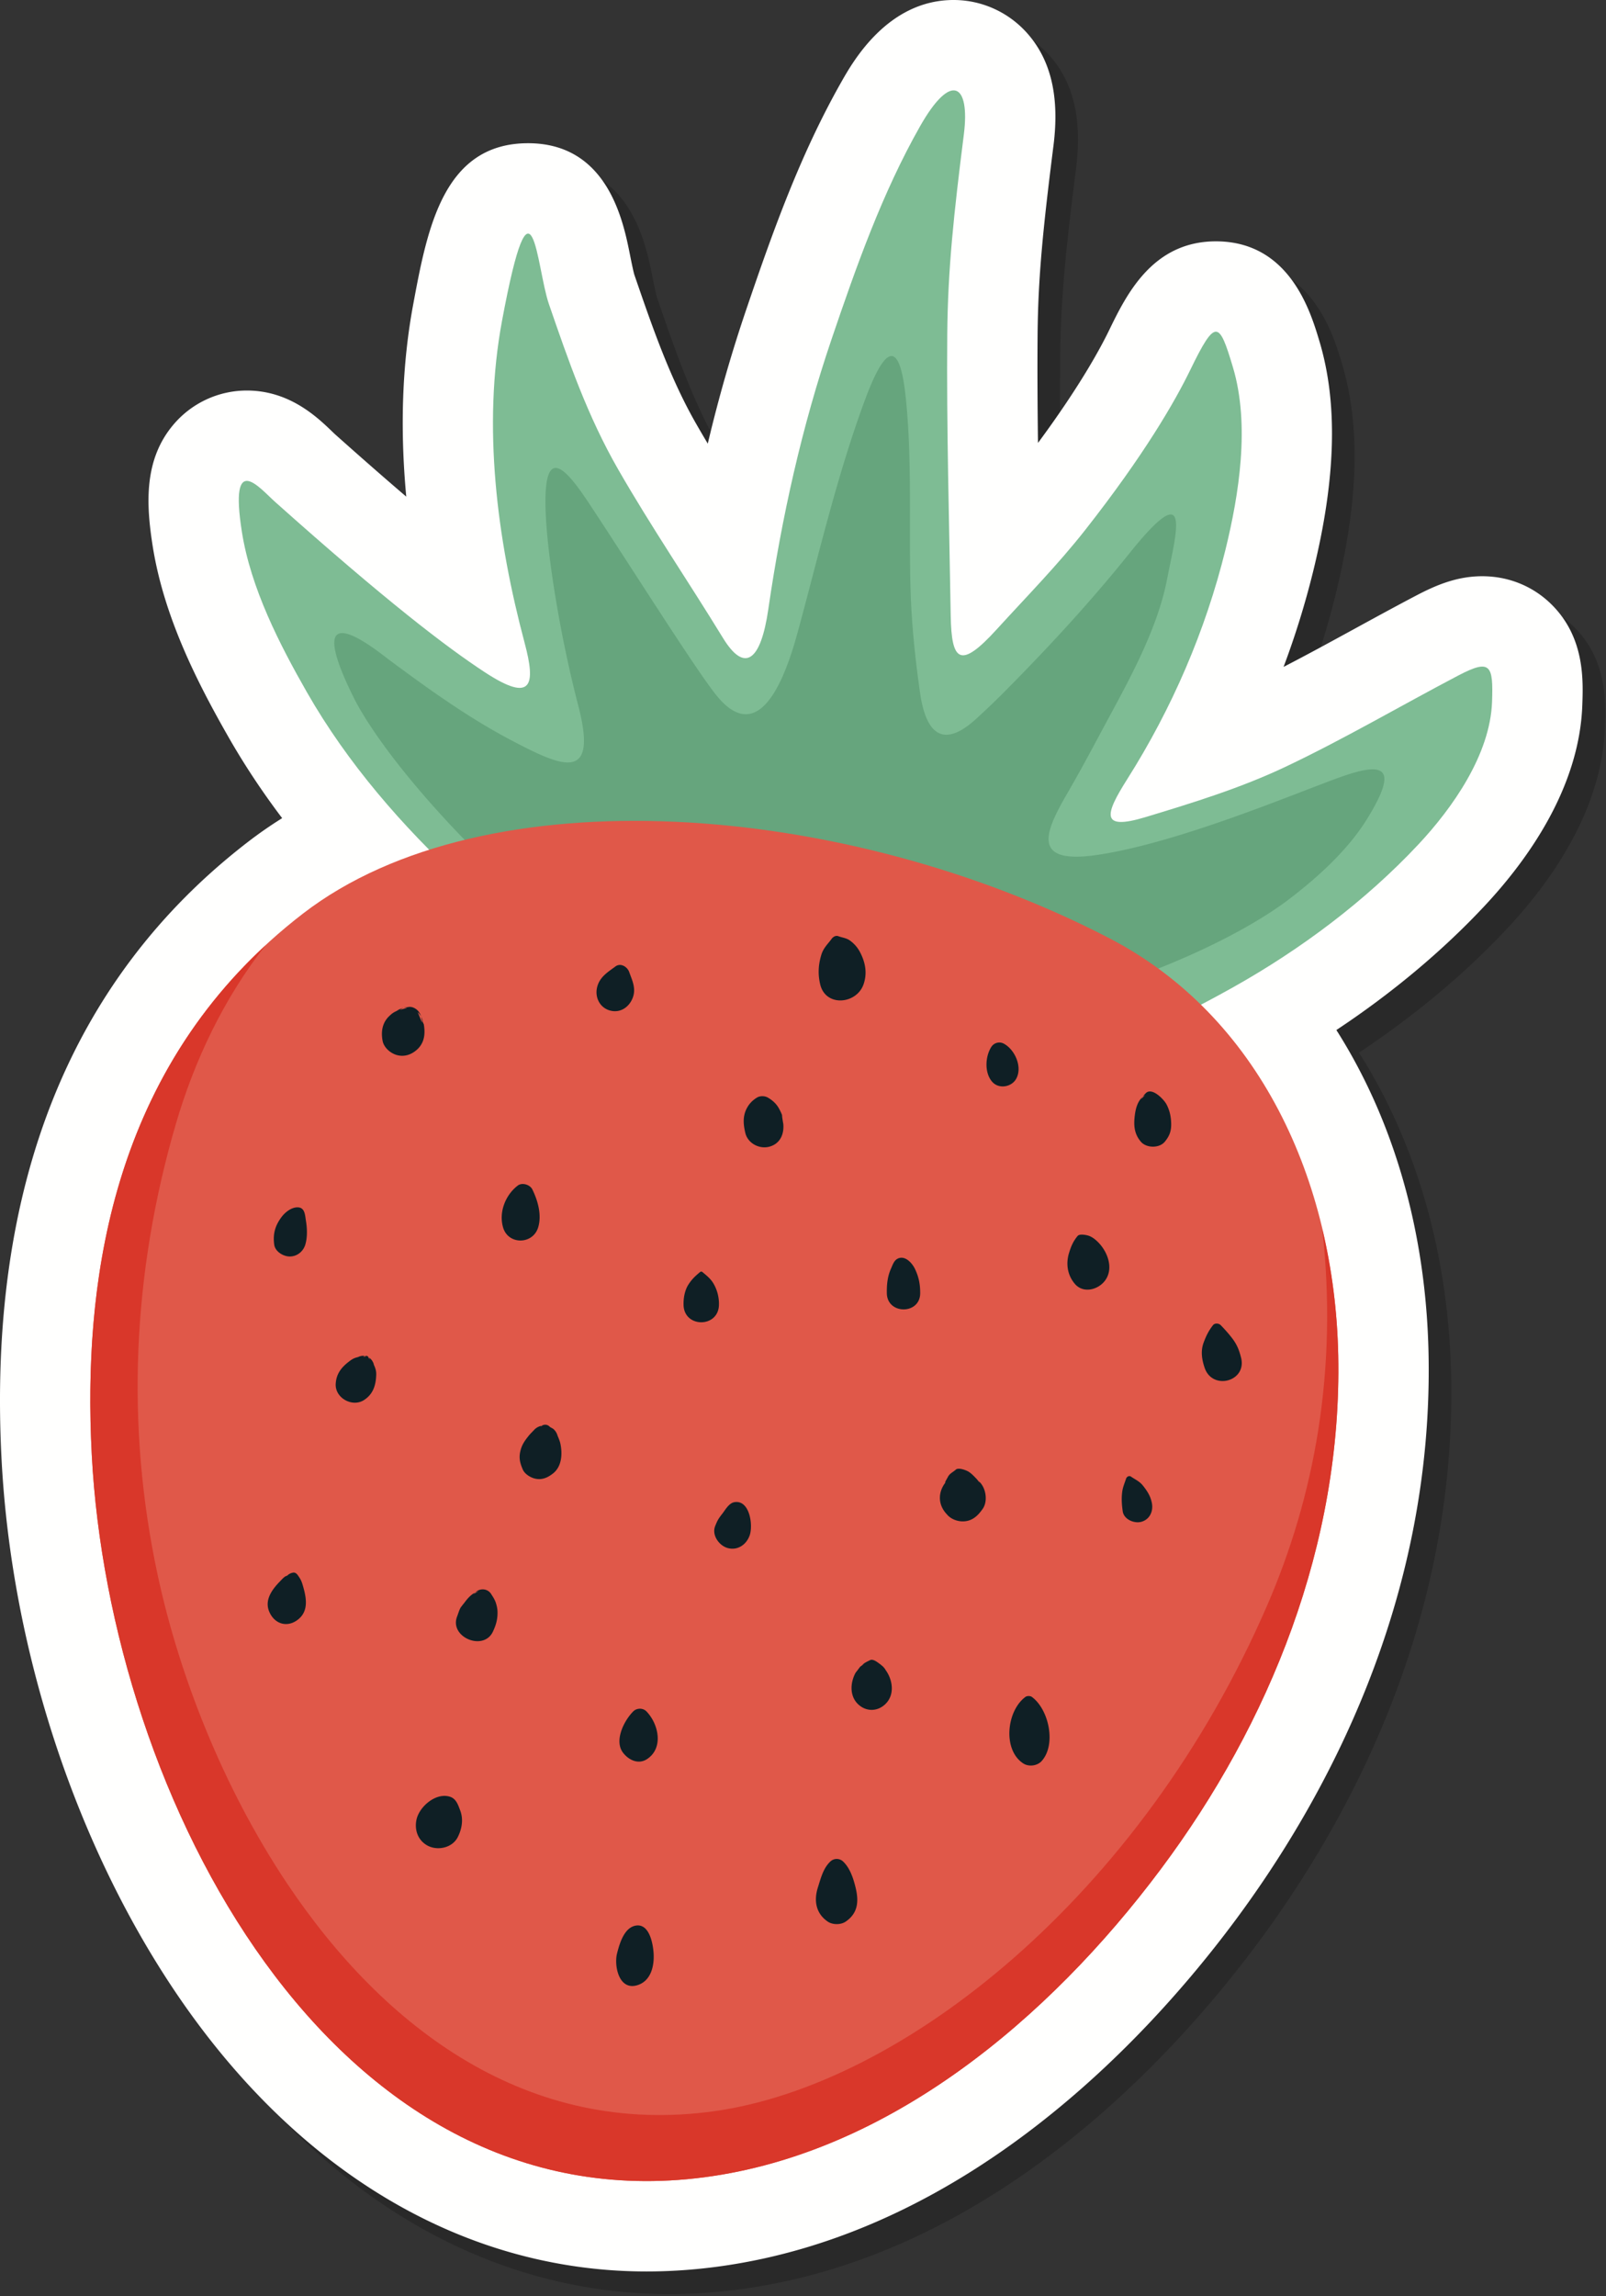 <svg width="569" height="813" xmlns="http://www.w3.org/2000/svg"><rect width="100%" height="100%" fill="#333333" stroke="none"/><title>Group</title><g fill="none" fill-rule="evenodd"><path d="M8.559 524.813c3.484 66.515 25.718 134.914 61 187.656 43.066 64.379 102.562 99.836 167.531 99.836h.004c8.101 0 16.386-.551 24.633-1.633 88.945-11.684 152.921-81.219 183.14-121.625 32.606-43.586 71.086-113.984 69.262-201.832-.899-43.035-12.285-82.461-32.656-114.488 19.718-13.067 37.597-28 52.488-43.922 15.238-16.274 33.625-41.836 34.652-71.168.313-8.77.832-23.449-10.332-35.016-6.582-6.824-15.508-10.582-25.129-10.582-9.066 0-16.558 3.266-23.332 6.809-7.394 3.879-14.73 7.886-22.062 11.894-8.543 4.668-16.778 9.168-24.988 13.399a301.205 301.205 0 0 0 10.496-33.887c8.07-32.82 8.793-59.441 2.218-81.379-3.168-10.598-10.593-35.414-36.695-35.414-22.519 0-31.754 18.992-37.863 31.555-3.293 6.773-10.653 20.203-25.168 39.828-.168-12.758-.246-25.555-.141-38.188.168-20.496 1.949-37.961 5.629-67.086 2.176-17.211-.844-30.203-9.23-39.715-6.641-7.531-16.168-11.851-26.141-11.851-23.316 0-35.676 21.773-39.734 28.934-14.567 25.667-24.286 52.843-33.77 80.75-5.203 15.3-9.719 31.027-13.605 47.406a475.943 475.943 0 0 1-4.012-6.848c-9.395-16.355-15.527-34.16-21.988-52.91-.387-1.234-1.145-5.012-1.594-7.266-2.356-11.777-7.875-39.351-36.067-39.351-30.066 0-35.714 30.312-40.703 57.066-3.91 21.004-4.726 43.762-2.464 68.07-7.692-6.57-16.071-13.902-25.165-22.019-.355-.316-.738-.695-1.144-1.086-5.266-5.055-15.066-14.461-30.16-14.461a34.042 34.042 0 0 0-25.899 11.934c-10.57 12.355-9.847 27.965-7.492 43.011 3.961 25.188 15.809 48.383 26.875 67.75 5.578 9.758 11.887 19.293 19.016 28.719a151.697 151.697 0 0 0-12.071 8.379c-63 48.484-92.386 122.074-87.339 218.731" fill-opacity=".2" fill="#000"/><path d="M550.277 214.617c-6.582-6.824-15.507-10.582-25.129-10.582-9.066 0-16.558 3.266-23.332 6.809-7.394 3.879-14.73 7.886-22.062 11.894-8.543 4.668-16.777 9.168-24.988 13.399a301.205 301.205 0 0 0 10.496-33.887c8.07-32.82 8.793-59.441 2.218-81.379-3.167-10.598-10.593-35.414-36.695-35.414-22.519 0-31.754 18.992-37.863 31.555-3.293 6.773-10.652 20.203-25.168 39.828-.168-12.758-.246-25.555-.141-38.188.168-20.496 1.95-37.961 5.629-67.086 2.176-17.211-.844-30.203-9.23-39.714C357.371 4.32 347.844 0 337.871 0c-23.316 0-35.676 21.773-39.734 28.934-14.567 25.668-24.285 52.843-33.77 80.75-5.203 15.3-9.719 31.027-13.605 47.406a475.943 475.943 0 0 1-4.012-6.848c-9.395-16.355-15.527-34.16-21.988-52.91-.387-1.234-1.145-5.012-1.594-7.266-2.355-11.777-7.875-39.351-36.066-39.351-30.067 0-35.715 30.312-40.704 57.066-3.91 21.004-4.726 43.762-2.464 68.071-7.692-6.571-16.071-13.903-25.164-22.02-.356-.316-.739-.695-1.145-1.086-5.266-5.055-15.066-14.461-30.16-14.461a34.042 34.042 0 0 0-25.899 11.934c-10.57 12.355-9.847 27.965-7.492 43.011 3.961 25.188 15.809 48.383 26.875 67.75 5.578 9.758 11.887 19.293 19.016 28.719a151.679 151.679 0 0 0-12.07 8.379c-63 48.485-92.387 122.074-87.34 218.731 3.484 66.515 25.718 134.914 61 187.656 43.066 64.379 102.562 99.836 167.531 99.836h.004c8.101 0 16.387-.551 24.633-1.633 88.945-11.684 152.922-81.219 183.14-121.625 32.606-43.586 71.086-113.984 69.262-201.832-.898-43.035-12.285-82.461-32.656-114.488 19.719-13.067 37.597-28 52.488-43.922 15.238-16.274 33.625-41.836 34.652-71.168.313-8.77.832-23.449-10.332-35.016" fill="#FFFFFE"/><path d="M516.68 239.184c-20.371 10.683-40.266 22.375-61.024 32.234-15.996 7.594-32.898 12.801-49.828 17.922-16.183 4.883-14.312-1.027-6.433-13.473 15.828-25.012 27.718-52.527 34.793-81.258 4.8-19.527 8.73-44.23 2.636-64.566-4.879-16.309-6.109-17.574-15.125.969-5.402 11.105-16.25 29.984-37.23 56.668-9.754 12.398-20.77 23.582-31.348 35.187-12.883 14.133-16.023 11.496-16.289-4.961-.531-33.176-1.496-66.312-1.219-99.519.192-23.086 2.356-42.918 5.883-70.828 2.246-17.786-4.43-22.395-15.527-2.836-13.391 23.601-22.617 49.699-31.305 75.257-10.586 31.149-17.73 63.266-22.461 95.79-2.613 17.984-8.23 22.925-16.09 10.074-12.226-19.973-25.441-39.344-37.109-59.66-10.883-18.942-17.641-38.528-24.531-58.536-4.485-13.031-5.801-52.019-16.614 5.989-6.937 37.269-1.832 77.07 8.028 114.054 3.984 14.922 2.691 21.321-14.043 10.387-13.637-8.91-35.16-25.363-74.375-60.363-5.551-4.949-16.305-18.324-11.781 10.543 3.152 20.047 13.421 40 23.046 56.844 14.422 25.234 33.817 47.445 55.043 67.132 21.657 20.094 46.399 36.586 72.328 50.598 55.477 29.953 114.254 24.152 157.032 7.691 15.199-5.847 29.89-13.168 43.906-21.027 23.867-13.387 46.832-30.551 65.555-50.566 11.961-12.774 25.375-31.715 26.031-50.434.465-13.066-.531-15.285-11.949-9.312" fill="#7EBC94"/><path d="M474.902 275.16c-15.683 5.598-57.129 23.274-86.164 27.559-23.633 3.484-18.562-8.102-10.519-21.93 4.242-7.301 8.207-14.691 12.058-21.902 8.301-15.532 19.618-34.946 23.239-53.91 2.863-15.028 9.57-37.668-13.328-9.094-13.813 17.222-28.704 33.344-44.434 49.18a280.258 280.258 0 0 1-9.852 9.425c-10.808 9.891-17.652 6.891-19.953-9.312-1.609-11.332-2.847-22.77-3.281-34.508-.777-21.203.531-44.75-1.473-66.902-1.035-11.45-3.625-32.172-14.746-2.157-9.679 26.121-16.281 54.36-23.32 80.375-3.004 11.102-12.164 44.633-28.891 24.735-6.82-8.11-30.859-46.317-45.672-68.68-8.433-12.73-16.902-22.367-15.062 6.691.898 14.079 4.84 39.985 11.398 65.227 7.129 27.453-5.839 21.563-23.554 12.277-15.43-8.097-29.489-18.218-43.368-28.515-3.906-2.895-32.226-26.301-12.804 13.015 7.918 16.032 33.785 49.696 78.562 86.485 76.789 63.082 211.93 16.758 253.469-15.192 9.434-7.257 20.199-16.847 27.035-27.871 11.531-18.601 6.293-20.578-9.34-14.996" fill="#66A57D"/><path d="M474.133 479.879c-1.293-62.004-28.035-120.164-81.188-147.711-93.617-48.516-220.98-58.395-285.535-8.73-66.531 51.203-78.277 126.984-74.898 191.695 6.336 120.937 84.945 273.148 217.043 255.808 65.332-8.582 121.906-55.875 161.683-109.066 38.692-51.723 64.282-115.242 62.895-181.996" fill="#E05849"/><path d="M468.48 435.223c5.602 50.23-2.843 94.73-19.515 133.207-44.719 103.23-129.184 169.781-195.875 179.113-65.961 9.23-117.008-29.242-151.371-80.621-22.715-33.969-38.137-73.574-45.758-108.774-11.559-53.371-8.988-107.511 6.234-159.796 6.664-22.899 17.133-44.86 31.875-63.625-54.754 50.644-64.699 120.293-61.558 180.406 6.336 120.937 84.945 273.148 217.043 255.808 65.332-8.582 121.906-55.875 161.683-109.066 38.692-51.723 64.282-115.242 62.895-181.996-.317-15.262-2.227-30.27-5.653-44.656" fill="#D9372A"/><path d="M308.227 587.852c-.934.484-1.957.902-2.704 1.675.805-.539.551-.324-.761.637-.297.387-.598.774-.899 1.164.653-.808.41-.488-.726.961-1.93 3.52-2.203 8.352 1.004 11.27 2.761 2.519 6.605 2.519 9.367 0 3.73-3.399 2.797-9.039-.024-12.602.098.125.2.246.301.371a5.795 5.795 0 0 0-2.062-2.062c1.16.742-.453-.407-.828-.672-.68-.477-1.821-1.188-2.668-.742M338.629 520.391c-.969.89-2.149 1.316-2.781 2.566-.227.449-1.805 3.051-.539 1.566-2.985 3.497-3.164 8.032 0 11.508.132.145.265.289.398.438 1.324 1.457 3.457 2.234 5.395 2.234 2.918 0 4.929-1.551 6.582-3.777l.402-.543c2.039-2.738 1.258-7.684-1.27-9.86.094.188.184.375.278.563a11.152 11.152 0 0 0-1.551-1.898c-.715-.747-1.574-1.606-2.461-2.125-.894-.524-3.535-1.524-4.453-.672M191.508 505.117c.746-.32.746-.379.004-.183a4.921 4.921 0 0 0-2.16 1.261c-.676.746-1.426 1.426-2.051 2.211-1.281 1.617-2.293 2.985-2.84 5.02-.715 2.644-.293 4.484.769 6.933.665 1.528 2.54 2.711 4.071 3.133 2.566.703 4.652-.203 6.629-1.754 3.097-2.425 3.355-6.797 2.656-10.351-.203-1.055-.629-2.039-1.043-3.028a4.887 4.887 0 0 0-1.258-2.164c-.582-.578-1.094-.597-1.594-1.078-.957-.922-2.211-.777-3.183 0M268.09 388.699c-1.508.953-2.649 2.117-3.492 3.715-1.504 2.832-1.25 5.738-.532 8.758.879 3.68 4.993 5.824 8.543 4.848 4.008-1.102 5.364-4.793 4.852-8.543.246 1.789-.707-3.883-.25-2.219-.246-.891-.805-1.996-1.277-2.844-.879-1.586-2.254-2.816-3.782-3.715-1.207-.711-2.859-.758-4.062 0M381.793 437.641c-1.586 1.922-2.316 3.652-3.039 6.015-1.188 3.891-.547 7.883 2.062 10.946 3.079 3.609 8.532 2.011 10.864-1.399 2.82-4.129.824-9.676-2.313-13.027-1.047-1.121-2.422-2.281-3.929-2.696-.829-.23-2.977-.644-3.645.161M224.332 606.012c-3.258 3.281-6.848 10.386-3.574 14.629 1.972 2.558 5.406 4.265 8.5 2.226 5.926-3.902 4.101-12.375-.199-16.855-1.258-1.313-3.465-1.274-4.727 0M168.438 563.793c-.27.25-.547.492-.833.727.657-.379 1.309-.762 1.965-1.145-2.031.594-3.57 2.18-4.804 3.82-.489.645-.52.692-.094.145a46.474 46.474 0 0 0-1.442 1.84c-.554.945-.875 2.156-1.277 3.191-2.84 7.34 9.379 12.453 12.695 5.356 1.071-2.293 1.641-4.258 1.625-6.789-.007-1.172-.234-2.274-.593-3.375-.43-1.329-1.27-2.485-1.606-3.043-1.23-2.059-3.918-2.282-5.636-.727M128.918 480.246c-.078.051-.16.106-.242.156l1.242-.164c-.867-.23-1.734-.23-2.582.075-.336.14-.668.281-1 .421.492-.199.508-.23.051-.089-1.196.32-1.899.812-2.86 1.558-2.648 2.059-4.398 4.313-4.586 7.836-.257 4.965 5.856 8.356 9.981 5.731 3.324-2.118 4.266-5.329 4.375-9.051.035-1.262-.277-2.223-.785-3.36-.121-.269-.282-1.089-.024-.121-.324-1.211-1.086-2.242-2.187-2.836.246.321.496.641.742.961l-.105-.297c-.278-.8-1.231-1.328-2.02-.82M144.957 356.543c-1.254.137-2.23.312-3.281 1.039.875-.234 1.754-.473 2.633-.711-1.09-.113-2.336.199-3.27.774-.723.386-.629.414.277.078a7.157 7.157 0 0 0-3.175 1.851c-2.664 2.356-3.215 5.571-2.594 8.946.449 2.421 2.793 4.441 5.07 5.066 2.613.719 5.086-.121 7.059-1.867 2.535-2.246 3.012-5.227 2.57-8.414l-.078-.559c-.879-1.926-1-2.273-.359-1.043-.297-1.285-.817-2.398-1.813-3.305.512 1.231 1.02 2.461 1.531 3.692-.078-1.277-.261-2.305-.894-3.438-.664-1.191-2.254-2.265-3.676-2.109M351.176 370.77c-2.18 3.507-2.403 9.253.429 12.363 2.321 2.551 6.735 1.808 8.387-1.082 2.348-4.094-.312-10.278-4.281-12.473-1.613-.894-3.566-.371-4.535 1.192M218.074 342.195c-2.789 2.059-5.722 3.793-6.554 7.524-.778 3.496 1.011 7.105 4.593 8.094 3.676 1.007 6.856-1.235 8.094-4.594 1.207-3.289-.238-6.102-1.289-9.051-.648-1.816-3.008-3.324-4.844-1.973M159.402 636.195c-5.019-1.574-10.871 3.547-11.847 8.137-.75 3.543.445 7.145 3.679 9.039 3.586 2.102 8.989 1.024 10.954-2.871 1.464-2.906 2.058-6.273.867-9.414-.754-1.977-1.407-4.184-3.653-4.891M398.969 523.559c-.539 1.683-1.18 3.019-1.391 4.832-.277 2.336-.125 4.386.192 6.714.398 2.903 4.066 4.442 6.597 3.747 2.992-.821 4.289-3.727 3.746-6.598-.465-2.484-1.617-4.25-3.16-6.203-1.211-1.535-2.715-2.137-4.242-3.199-.656-.461-1.523.027-1.742.707M105.613 427.512c-2.316-.129-4.648 1.758-5.941 3.527-2.227 3.035-3.024 5.922-2.516 9.68.336 2.469 3.223 4.191 5.504 4.191 2.586 0 4.766-1.754 5.504-4.191.797-2.641.668-5.836.215-8.543-.301-1.801-.316-4.531-2.766-4.664M260.203 531.902c-1.793.301-2.996 2.325-3.976 3.664-.422.563-.477.645-.168.247a21.152 21.152 0 0 0-1.243 1.652c-.628.902-1.019 1.871-1.429 2.89-1.293 3.204 1.383 6.946 4.418 7.782 3.519.968 6.613-1.176 7.781-4.418 1.32-3.66.027-12.727-5.383-11.817M103.832 556.852c-.785.136-1.445.48-2.055.996.68-.231.481-.137-.593.285-.754.441-1.352 1.164-1.954 1.781-2.761 2.824-5.582 6.539-3.871 10.688 1.86 4.507 6.508 5.914 10.375 2.738 3.793-3.117 2.727-7.953 1.532-12.035-.528-1.809-.93-2.344-1.711-3.485-.399-.582-.985-1.097-1.723-.968M405.969 387.059c-.692.675-1.203 1.425-1.766 2.203l1.531-1.532c-2.488 1.5-3.328 4.426-3.671 7.145-.446 3.523-.266 6.547 2.121 9.371 1.972 2.336 6.566 2.402 8.523 0 1.785-2.18 2.336-3.984 2.223-6.762-.098-2.339-.555-4.375-1.645-6.449-.922-1.75-5.117-6.14-7.316-3.976M248.008 450.434c-1.68 1.41-2.887 2.519-4.09 4.394-1.352 2.106-1.809 4.867-1.734 7.313.254 8.078 12.277 8.078 12.531 0a14.245 14.245 0 0 0-1.735-7.313c-1.039-1.926-2.472-3.035-4.089-4.394-.278-.235-.606-.235-.883 0M294.172 659.16c-2.524 2.391-3.348 5.86-4.371 9.063-1.52 4.746-.766 9.297 3.469 12.195 1.726 1.184 4.632 1.184 6.359 0 4.449-3.047 4.68-7.309 3.469-12.195-.785-3.168-1.953-6.77-4.371-9.063a3.265 3.265 0 0 0-4.555 0M225.137 681.855c-4.039.786-5.641 6.383-6.512 9.801-1.121 4.383.637 13.207 7.094 11.305 4.902-1.441 6.136-6.793 5.851-11.32-.211-3.356-1.484-10.743-6.433-9.786M363.281 600.879c-6.664 4.953-8.121 18.769-.722 23.543 1.937 1.25 4.929.875 6.484-.84 5.23-5.758 2.637-18.203-3.426-22.703-.594-.441-1.742-.441-2.336 0M183.445 419.793c-4.386 3.355-6.789 9.437-5.199 14.852 1.82 6.199 10.539 6.082 12.41 0 1.352-4.391-.082-9.497-2.058-13.5-.832-1.68-3.598-2.54-5.153-1.352M429.758 469.234c-1.535 1.965-2.445 3.805-3.309 6.149-1.117 3.008-.644 6 .348 8.937 2.746 8.129 15.039 4.879 12.914-3.562-.652-2.594-1.402-4.559-3.02-6.715-1.3-1.738-2.687-3.25-4.179-4.809-.668-.699-2.11-.828-2.754 0M294.613 332.469c-1.129 1.605-2.851 3.086-3.613 5.594-1.078 3.55-1.27 6.851-.41 10.484 1.933 8.141 12.91 7.031 15.359 0 1.375-3.945.656-7.754-1.226-11.363a11.73 11.73 0 0 0-3.493-4.079c-1.347-1.003-2.753-1.058-4.214-1.613-.934-.351-1.887.25-2.403.977M318.715 445.43c-1.875.445-2.375 2.293-3.063 3.828-1.234 2.773-1.5 5.664-1.449 8.668.125 7.613 11.781 7.625 11.817 0 .015-3.168-.497-5.813-1.879-8.668-.914-1.887-3.098-4.387-5.426-3.828" fill="#0F1F25"/></g></svg>
